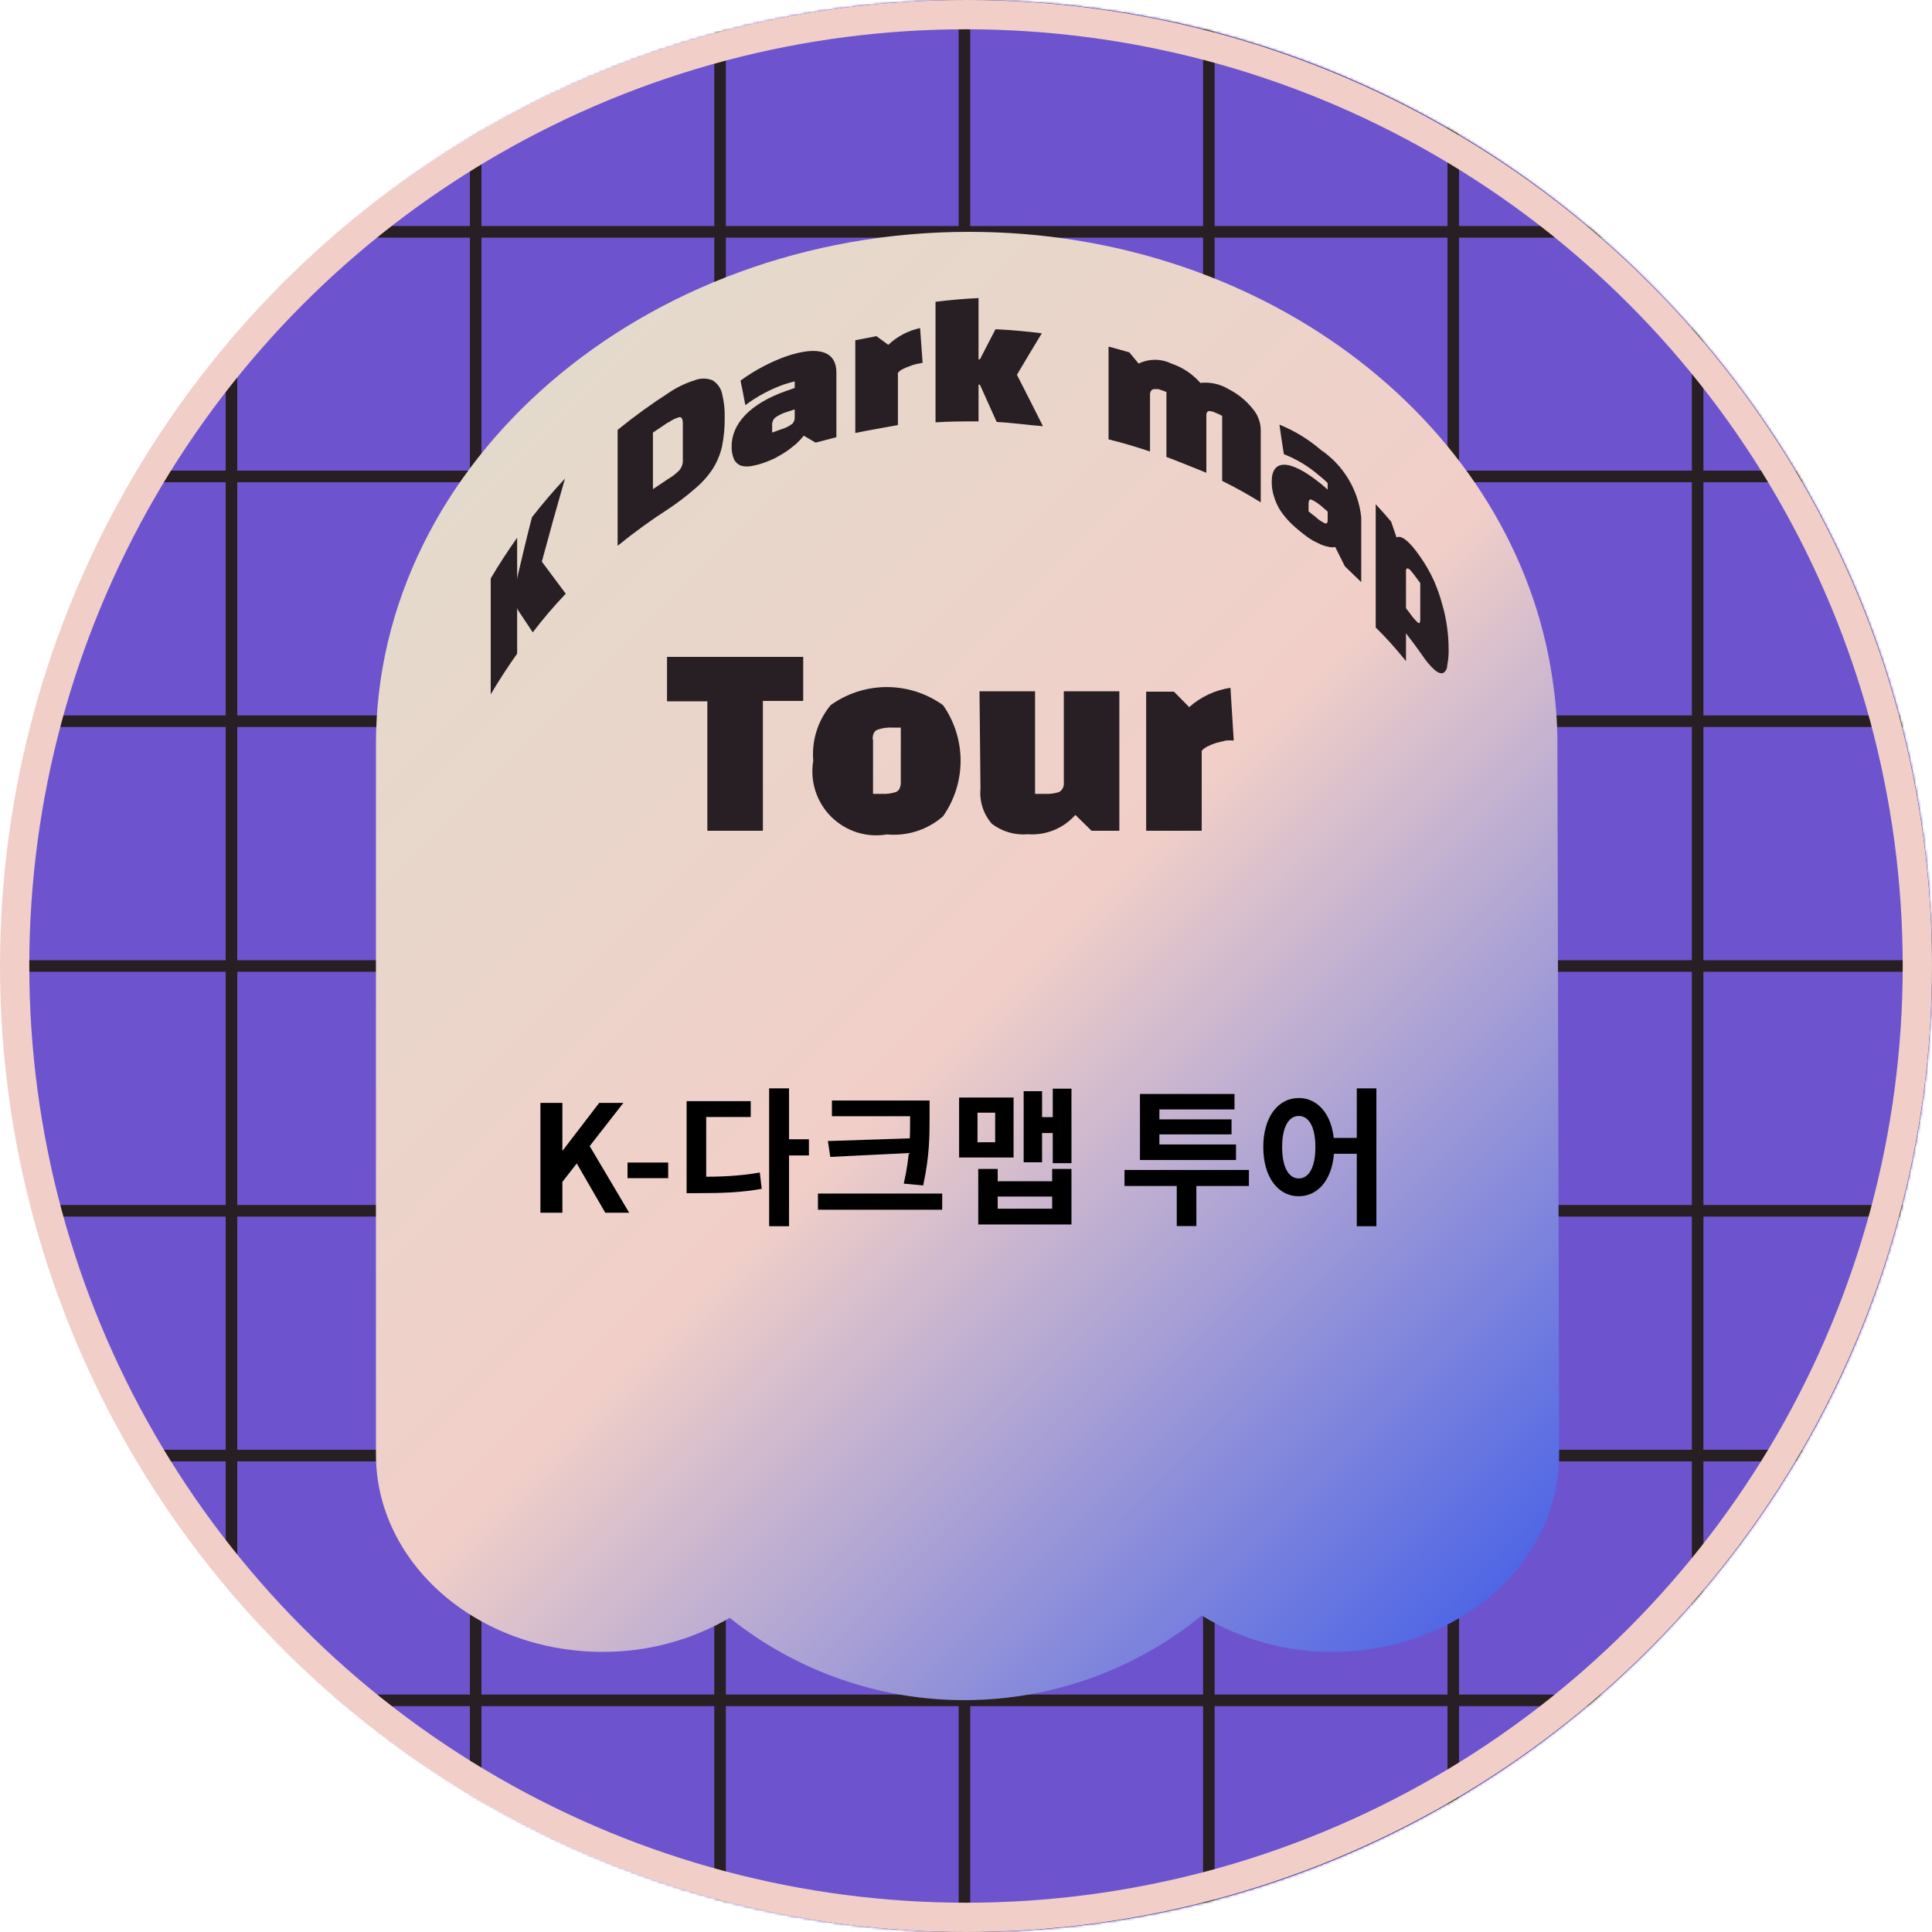<svg width="790" height="790" viewBox="0 0 790 790" fill="none" xmlns="http://www.w3.org/2000/svg">
<g clip-path="url(#clip0_450_1745)">
<path d="M395.631 790C613.435 790 790 613.152 790 395C790 176.848 613.435 0 395.631 0C177.827 0 1.262 176.848 1.262 395C1.262 613.152 177.827 790 395.631 790Z" fill="black"/>
<mask id="mask0_450_1745" style="mask-type:luminance" maskUnits="userSpaceOnUse" x="1" y="0" width="790" height="790">
<path d="M395.633 790C613.436 790 790.001 613.152 790.001 395C790.001 176.848 613.436 0 395.633 0C177.829 0 1.264 176.848 1.264 395C1.264 613.152 177.829 790 395.633 790Z" fill="white"/>
</mask>
<g mask="url(#mask0_450_1745)">
<path d="M790 0H1.262V790H790V0Z" fill="#6D54CE"/>
<path d="M97.015 0H92.282V790H97.015V0Z" fill="#281F24"/>
<path d="M196.867 0H192.135V790H196.867V0Z" fill="#281F24"/>
<path d="M296.802 0H292.069V790H296.802V0Z" fill="#281F24"/>
<path d="M396.736 0H392.004V790H396.736V0Z" fill="#281F24"/>
<path d="M496.667 0H491.934V790H496.667V0Z" fill="#281F24"/>
<path d="M596.601 0H591.869V790H596.601V0Z" fill="#281F24"/>
<path d="M696.536 0H691.803V790H696.536V0Z" fill="#281F24"/>
<path d="M788.738 92.43H0V97.17H788.738V92.43Z" fill="#281F24"/>
<path d="M788.738 192.445H0V197.185H788.738V192.445Z" fill="#281F24"/>
<path d="M788.738 292.537H0V297.277H788.738V292.537Z" fill="#281F24"/>
<path d="M788.738 392.63H0V397.37H788.738V392.63Z" fill="#281F24"/>
<path d="M788.738 492.723H0V497.463H788.738V492.723Z" fill="#281F24"/>
<path d="M788.738 592.816H0V597.556H788.738V592.816Z" fill="#281F24"/>
<path d="M788.738 692.909H0V697.649H788.738V692.909Z" fill="#281F24"/>
<path d="M637.536 594.712C637.536 639.268 596.048 675.45 544.859 675.45C526 675.587 507.478 670.443 491.383 660.598C464.158 682.811 430.162 695.019 395.048 695.192C359.934 695.364 325.82 683.491 298.379 661.546C282.597 670.732 264.654 675.532 246.401 675.45C195.212 675.45 153.724 639.268 153.724 594.712V304.387C153.724 188.652 263.438 94.8 396.261 94.8C518.831 94.8 620.026 174.748 634.854 278.001C636.186 286.733 636.846 295.554 636.826 304.387L637.536 594.712Z" fill="url(#paint0_linear_450_1745)"/>
<path d="M211.462 246.638V267.257C207.676 272.629 204.048 278.159 200.657 283.926V236.526C204.048 230.759 207.676 225.229 211.462 219.857V239.212C211.42 238.449 211.42 237.684 211.462 236.921C211.549 236.177 211.68 235.438 211.857 234.709C213.75 226.809 215.564 218.909 217.536 211.483C221.795 206.032 226.291 200.739 231.023 195.683C227.789 206.901 224.634 218.198 221.558 229.653L231.339 242.767C226.606 247.718 222.11 252.985 217.851 258.567L211.857 249.561C211.665 249.245 211.531 248.898 211.462 248.534C211.408 247.904 211.408 247.269 211.462 246.638Z" fill="#281F24"/>
<path d="M273.218 208.165C266.06 212.786 259.162 217.797 252.553 223.175V175.775C259.162 170.397 266.06 165.386 273.218 160.765C276.562 158.467 280.231 156.682 284.102 155.472C286.411 154.577 288.971 154.577 291.28 155.472C292.266 156.053 293.125 156.829 293.803 157.752C294.481 158.676 294.964 159.728 295.223 160.844C296.069 164.199 296.441 167.656 296.328 171.114C296.355 174.987 295.985 178.852 295.223 182.648C294.453 185.959 293.119 189.113 291.28 191.97C289.276 194.934 286.859 197.594 284.102 199.87C280.666 202.879 277.029 205.65 273.218 208.165ZM273.218 172.694L266.987 176.881V200.028L273.218 195.841C274.9 194.875 276.439 193.678 277.792 192.286C278.78 191.122 279.288 189.625 279.212 188.099V173.089C279.212 171.351 278.739 170.482 277.792 170.561C276.227 170.998 274.756 171.721 273.454 172.694H273.218Z" fill="#281F24"/>
<path d="M321.568 145.676C335.056 141.094 341.997 143.938 341.997 152.233V178.777L333.478 180.989L328.667 178.145C327.753 179.301 326.751 180.384 325.67 181.384C324.487 182.411 323.225 183.359 321.963 184.307C320.669 185.198 319.326 186.016 317.94 186.756C316.708 187.475 315.415 188.083 314.075 188.573C312.046 189.429 309.93 190.065 307.765 190.469C306.235 190.832 304.642 190.832 303.112 190.469C301.86 190.019 300.819 189.117 300.193 187.941C299.453 186.223 299.103 184.361 299.168 182.49C299.168 173.484 306.425 165.11 321.568 159.817L324.96 158.632V155.946L322.594 156.578L320.543 157.21C314.89 159.217 309.572 162.067 304.768 165.663C304.137 162.266 303.506 158.948 302.796 155.63C308.541 151.422 314.864 148.07 321.568 145.676ZM315.732 173.8V176.881L319.202 175.617C320.944 175.146 322.578 174.341 324.013 173.247C324.587 172.618 324.922 171.808 324.96 170.956V167.401L321.568 168.507C319.998 168.993 318.509 169.712 317.151 170.64C316.681 171.016 316.307 171.499 316.06 172.049C315.813 172.598 315.701 173.199 315.732 173.8Z" fill="#281F24"/>
<path d="M349.729 177.039V139.119L358.405 137.46L363.216 141.015C366.844 137.574 371.346 135.197 376.231 134.142L377.256 148.362L374.732 148.836C373.737 149.08 372.762 149.397 371.814 149.784C370.862 150.102 369.939 150.498 369.053 150.969C368.318 151.321 367.671 151.834 367.16 152.47V173.8C361.323 174.906 355.487 175.854 349.729 177.039Z" fill="#281F24"/>
<path d="M407.542 172.536L400.68 157.289H400.128V172.299C394.213 172.299 388.376 172.299 382.539 172.694V123.398C388.376 122.687 394.213 122.133 400.128 121.896V146.94H400.68L407.069 134.615C413.379 134.931 419.689 135.485 425.999 136.275C422.607 141.884 419.216 147.492 415.824 153.259C419.373 160.211 422.923 167.164 426.472 174.274C420.162 173.8 413.852 172.852 407.542 172.536Z" fill="#281F24"/>
<path d="M476.949 186.835V160.291L475.766 159.817L473.636 159.106H471.901C471.672 159.128 471.449 159.195 471.246 159.303C471.043 159.412 470.863 159.56 470.718 159.738C470.365 160.275 470.198 160.914 470.244 161.555V184.623C464.644 182.727 458.965 181.068 453.287 179.646V141.726C456.126 142.464 458.965 143.254 461.805 144.096L465.591 148.678C467.678 147.653 469.971 147.12 472.295 147.12C474.619 147.12 476.913 147.653 478.999 148.678C483.574 150.211 487.658 152.938 490.831 156.578C494.782 156.126 498.773 156.986 502.188 159.027C505.999 160.928 509.36 163.621 512.048 166.927C514.161 169.28 515.388 172.297 515.518 175.459V205.4C510.391 202.24 505.186 199.317 499.743 196.631V170.087L498.639 169.455L496.746 168.665C496.238 168.382 495.671 168.22 495.09 168.191C494.903 168.111 494.702 168.069 494.498 168.069C494.295 168.069 494.094 168.111 493.907 168.191C493.711 168.373 493.554 168.593 493.445 168.837C493.337 169.082 493.279 169.346 493.276 169.613V193.313C487.991 191.18 482.391 188.889 476.949 186.835Z" fill="#281F24"/>
<path d="M540.126 183.991C544.701 187.101 548.545 191.171 551.392 195.919C554.239 200.666 556.02 205.977 556.611 211.483V238.027L549.907 231.549L545.963 223.649C545.161 223.853 544.32 223.853 543.518 223.649C542.441 223.46 541.385 223.169 540.363 222.78L536.971 221.121C535.792 220.432 534.66 219.667 533.58 218.83C531.632 217.349 529.763 215.767 527.98 214.09C526.405 212.542 524.979 210.85 523.721 209.034C522.56 207.277 521.657 205.361 521.039 203.346C520.328 201.262 519.982 199.071 520.013 196.868C520.013 187.862 527.112 187.309 540.126 197.816L542.887 200.186V197.5L540.915 195.683L539.18 194.261C534.965 190.631 530.164 187.746 524.982 185.729C524.351 181.7 523.72 177.829 523.168 173.642C529.346 176.143 535.075 179.639 540.126 183.991ZM535.078 206.032V209.113L538.076 211.483C539.237 212.603 540.602 213.488 542.098 214.09C542.65 214.09 542.887 213.537 542.887 212.747V209.192L540.047 206.743C538.89 205.776 537.618 204.953 536.261 204.294C535.473 204.057 535.078 204.689 535.078 206.032Z" fill="#281F24"/>
<path d="M562.53 256.592V206.19C564.659 208.481 566.789 210.851 568.839 213.3C569.549 215.433 570.338 217.566 571.048 219.778C572.862 218.672 576.175 221.042 580.749 227.678C582.913 230.764 584.788 234.043 586.349 237.474C587.751 240.702 588.911 244.029 589.82 247.428C590.725 250.558 591.385 253.754 591.792 256.987C592.16 259.843 592.344 262.719 592.344 265.598C592.392 267.745 592.207 269.89 591.792 271.997C591.792 273.656 590.924 274.762 590.135 275.157C589.347 275.552 588.164 275.157 586.823 274.13C584.799 272.288 583.022 270.19 581.538 267.889C579.409 264.887 577.2 261.885 574.913 258.962V270.338C570.89 265.361 566.789 260.7 562.53 256.592ZM574.913 233.524V248.692L576.727 251.062C577.614 252.36 578.646 253.553 579.803 254.617C580.434 255.091 580.749 254.617 580.749 253.274V238.422L578.935 235.973C578.147 234.867 577.437 233.998 576.885 233.366C576.551 232.914 576.081 232.581 575.544 232.418C575.149 232.339 574.913 232.655 574.913 233.524Z" fill="#281F24"/>
<path d="M328.432 286.612H311.948V339.7H289.232V286.77H272.747V268.6H328.432V286.612Z" fill="#281F24"/>
<path d="M332.533 311.102C331.843 302.881 334.391 294.715 339.632 288.35C346.334 283.533 354.375 280.943 362.624 280.943C370.872 280.943 378.914 283.533 385.615 288.35C390.282 295.001 392.787 302.933 392.787 311.063C392.787 319.192 390.282 327.124 385.615 333.775C382.494 336.51 378.849 338.578 374.903 339.855C370.956 341.132 366.792 341.59 362.663 341.201C358.557 341.901 354.343 341.607 350.374 340.344C346.404 339.08 342.794 336.884 339.845 333.937C336.896 330.991 334.694 327.381 333.422 323.409C332.15 319.436 331.845 315.217 332.533 311.102ZM356.984 302.333V324.611H360.455C362.485 324.737 364.521 324.469 366.449 323.821C367.711 323.189 368.342 321.925 368.342 319.792V297.514H364.793C362.757 297.413 360.722 297.708 358.798 298.383C357.457 298.936 356.826 300.2 356.826 302.333H356.984Z" fill="#281F24"/>
<path d="M400.522 282.662H423.237V324.611H427.181C429.211 324.738 431.247 324.469 433.176 323.821C433.83 323.393 434.348 322.786 434.67 322.072C434.991 321.358 435.102 320.567 434.99 319.792V282.662H457.705V339.7H446.347L439.722 333.222C437.31 335.942 434.306 338.07 430.941 339.44C427.576 340.81 423.942 341.385 420.319 341.122C415.044 341.586 409.786 340.066 405.57 336.856C403.857 334.888 402.561 332.591 401.761 330.106C400.961 327.621 400.674 324.999 400.916 322.399L400.522 282.662Z" fill="#281F24"/>
<path d="M468.669 339.7V282.82H480.026L486.258 289.14C491.004 284.928 496.866 282.184 503.137 281.24L504.477 302.807C503.402 302.705 502.319 302.705 501.243 302.807L497.379 303.755C496.159 304.132 494.972 304.608 493.829 305.177C492.904 305.618 492.074 306.235 491.384 306.994V339.7H468.669Z" fill="#281F24"/>
</g>
<circle cx="395" cy="395" r="389.015" stroke="#F1CFC8" stroke-width="11.97"/>
</g>
<path d="M220.978 495.889V450.977H229.96V470.459H230.081L245.011 450.977H254.904L241.127 468.638L257.271 495.889H247.5L235.847 475.739L229.96 483.265V495.889H220.978ZM256.596 481.748V475.375H273.226V481.748H256.596ZM314.503 445.029H322.636V501.412H314.503V445.029ZM320.815 465.846H330.768V472.462H320.815V465.846ZM280.759 481.201H285.493C294.96 481.201 302.425 480.898 310.679 479.441L311.468 486.117C302.972 487.635 295.264 487.877 285.493 487.877H280.759V481.201ZM280.759 450.249H306.977V456.743H288.77V484.418H280.759V450.249ZM340.171 450.006H375.554V456.439H340.171V450.006ZM334.466 488.059H385.265V494.675H334.466V488.059ZM372.155 450.006H380.106V456.5C380.106 464.693 380.106 472.462 377.496 484.721L369.545 483.993C372.155 472.644 372.155 464.451 372.155 456.5V450.006ZM373.855 465.422V471.369L339.503 473.069L338.532 466.575L373.855 465.422ZM430.475 445.151H438.122V475.618H430.475V445.151ZM423.92 456.803H432.842V463.297H423.92V456.803ZM418.579 446.182H426.105V475.254H418.579V446.182ZM392.179 448.792H414.452V473.311H392.179V448.792ZM406.927 454.983H399.704V467.06H406.927V454.983ZM400.008 477.985H407.958V483.022H430.232V477.985H438.122V500.683H400.008V477.985ZM407.958 489.273V494.25H430.232V489.273H407.958ZM459.818 478.41H510.678V484.964H459.818V478.41ZM481.182 480.716H489.193V501.351H481.182V480.716ZM466.13 467.971H505.398V474.343H466.13V467.971ZM466.13 447.336H504.791V453.647H474.081V469.488H466.13V447.336ZM471.835 457.714H503.577V463.844H471.835V457.714ZM531.065 448.974C539.441 448.974 545.57 456.743 545.57 469.002C545.57 481.383 539.441 489.152 531.065 489.152C522.629 489.152 516.56 481.383 516.56 469.002C516.56 456.743 522.629 448.974 531.065 448.974ZM531.065 456.318C526.999 456.318 524.268 460.748 524.268 469.002C524.268 477.378 526.999 481.869 531.065 481.869C535.192 481.869 537.863 477.378 537.863 469.002C537.863 460.748 535.192 456.318 531.065 456.318ZM554.796 445.029H562.807V501.412H554.796V445.029ZM543.204 465.3H558.194V471.794H543.204V465.3Z" fill="black"/>
<defs>
<linearGradient id="paint0_linear_450_1745" x1="175.336" y1="205.163" x2="616.629" y2="645.831" gradientUnits="userSpaceOnUse">
<stop stop-color="#E4DACC"/>
<stop offset="0.49" stop-color="#F1CFC8"/>
<stop offset="1" stop-color="#4F66E5"/>
</linearGradient>
<clipPath id="clip0_450_1745">
<rect width="790" height="790" fill="white"/>
</clipPath>
</defs>
</svg>
